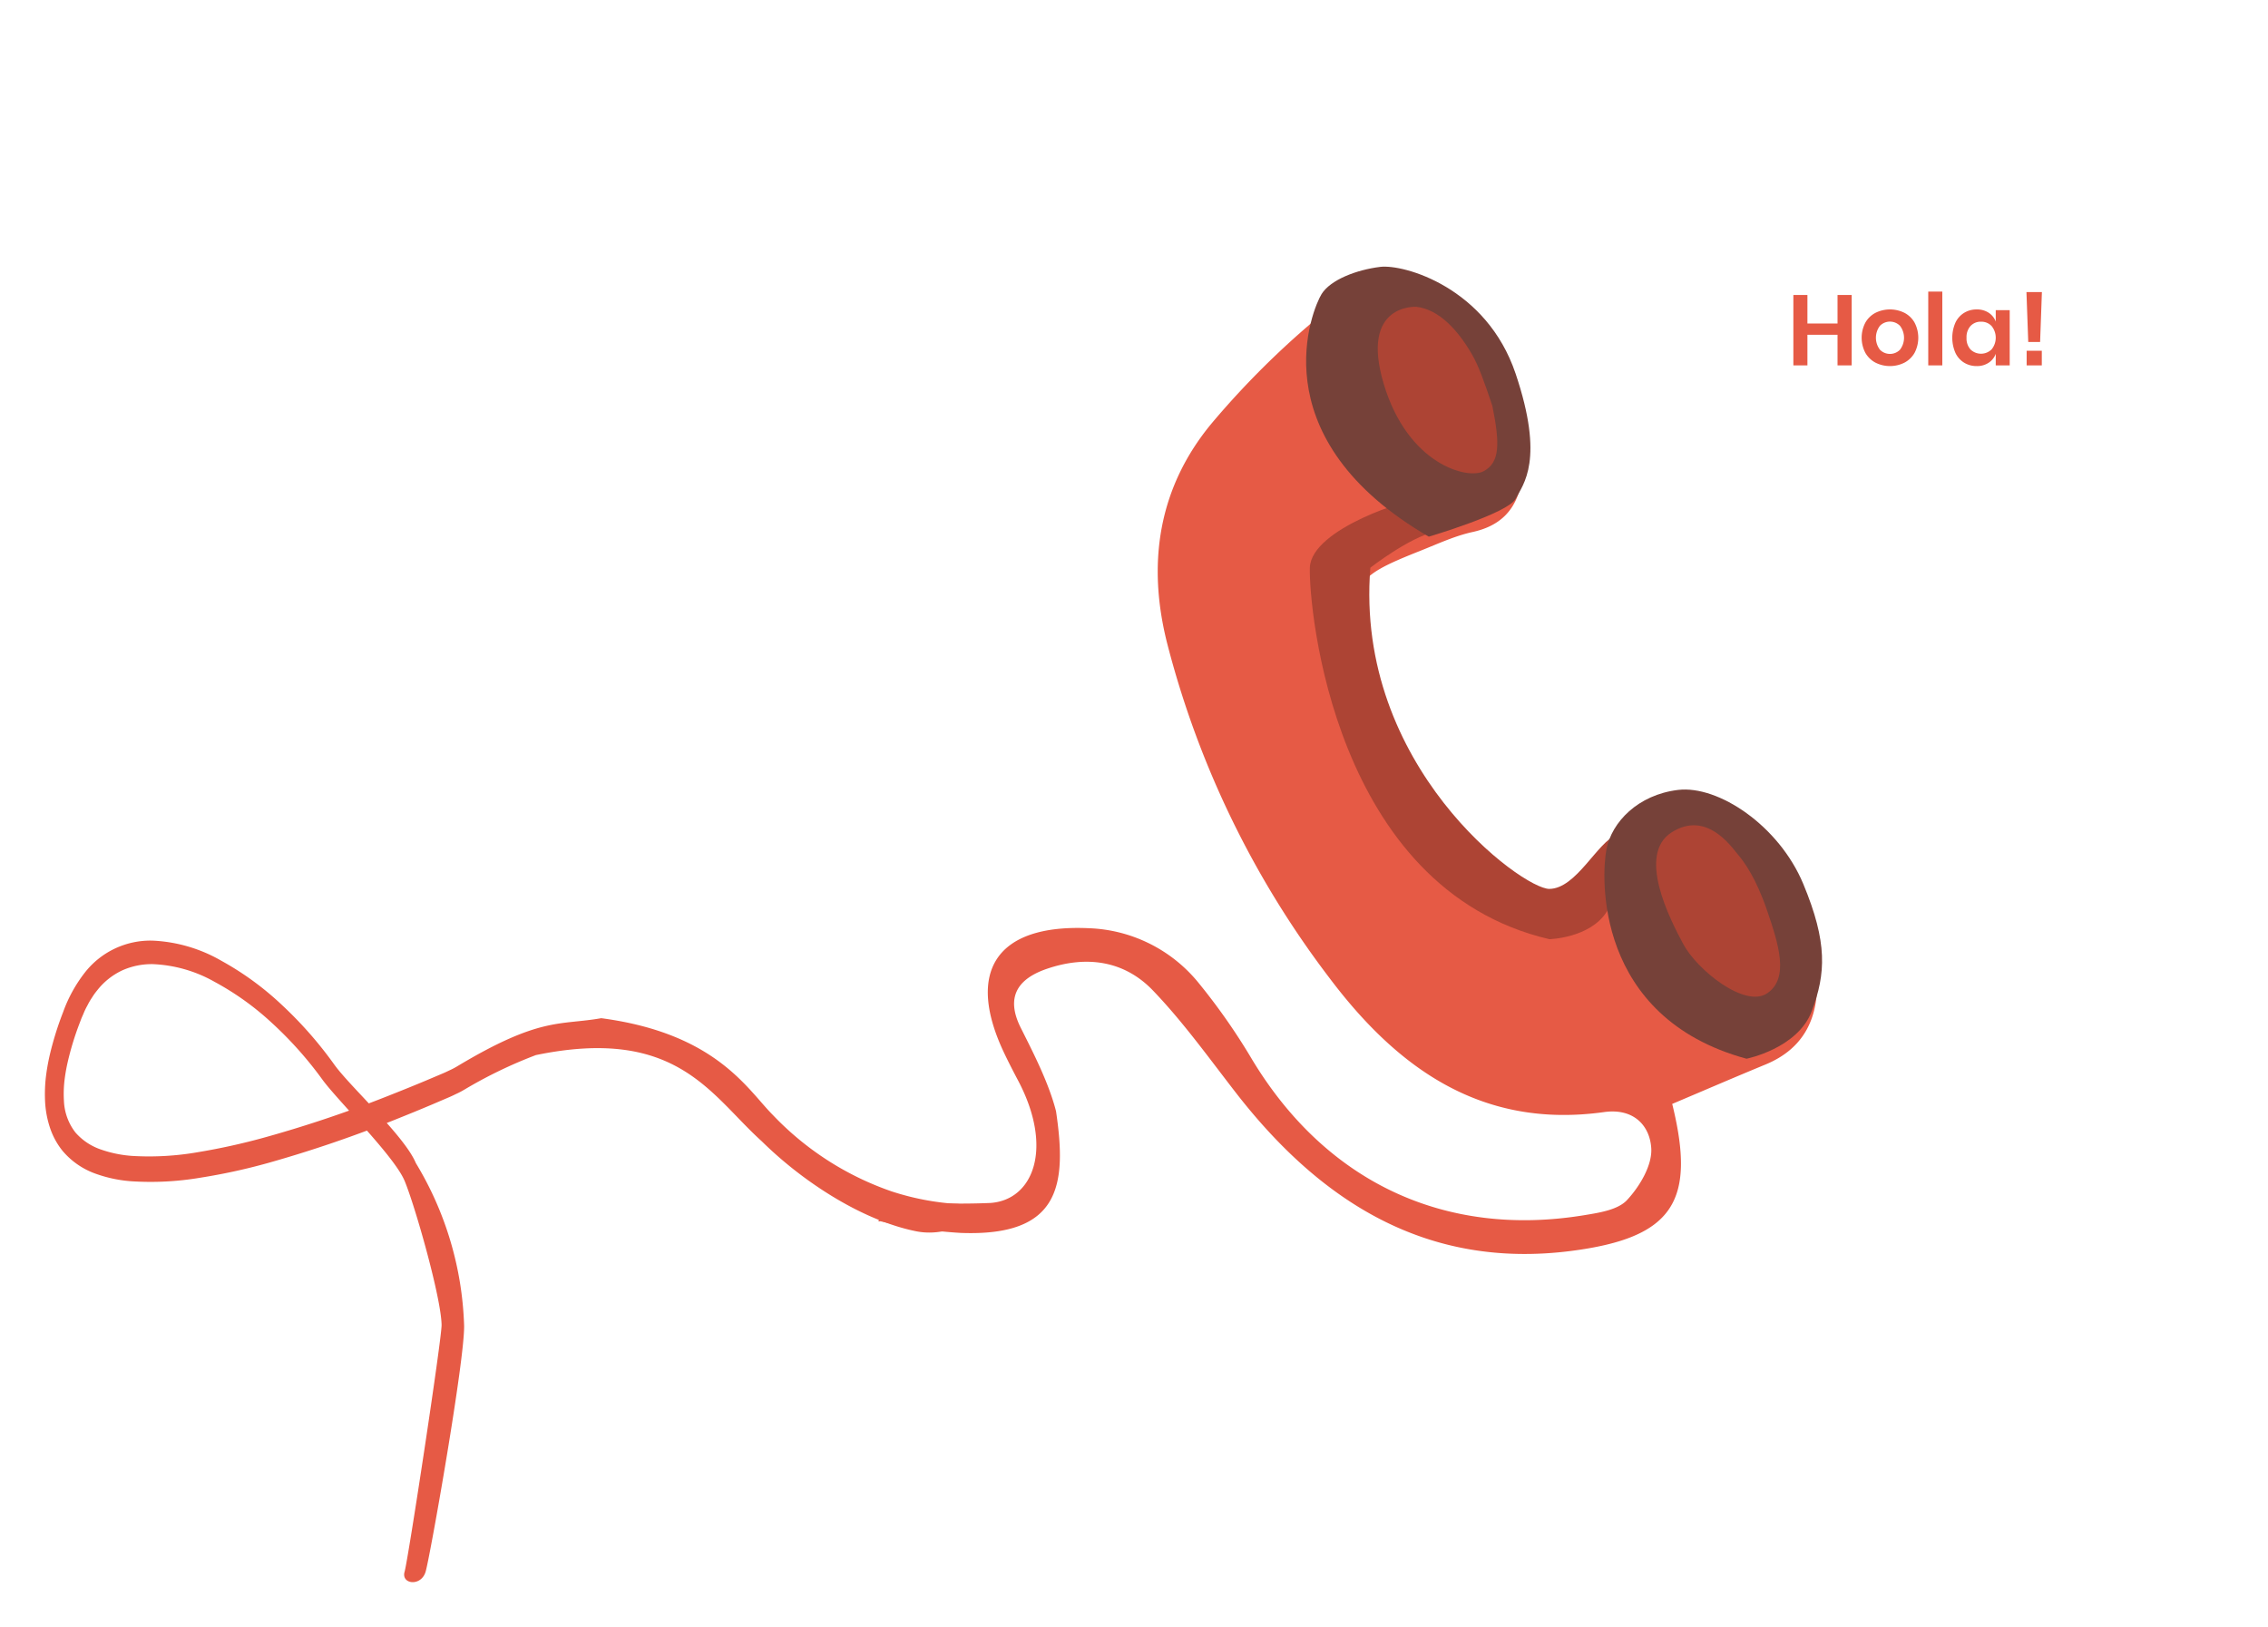 <svg xmlns="http://www.w3.org/2000/svg" xmlns:xlink="http://www.w3.org/1999/xlink" width="454.993" height="326.321" viewBox="0 0 454.993 326.321">
  <defs>
    <filter id="Path_23" x="313.775" y="0" width="141.218" height="141.218" filterUnits="userSpaceOnUse">
      <feOffset dy="3" input="SourceAlpha"/>
      <feGaussianBlur stdDeviation="3" result="blur"/>
      <feFlood flood-opacity="0.161"/>
      <feComposite operator="in" in2="blur"/>
      <feComposite in="SourceGraphic"/>
    </filter>
    <filter id="Path_24" x="167.227" y="48.483" width="206.302" height="212.031" filterUnits="userSpaceOnUse">
      <feOffset dy="3" input="SourceAlpha"/>
      <feGaussianBlur stdDeviation="3" result="blur-2"/>
      <feFlood flood-opacity="0.161"/>
      <feComposite operator="in" in2="blur-2"/>
      <feComposite in="SourceGraphic"/>
    </filter>
    <filter id="Path_43" x="0" y="179.651" width="214.622" height="146.67" filterUnits="userSpaceOnUse">
      <feOffset dy="3" input="SourceAlpha"/>
      <feGaussianBlur stdDeviation="3" result="blur-3"/>
      <feFlood flood-opacity="0.161"/>
      <feComposite operator="in" in2="blur-3"/>
      <feComposite in="SourceGraphic"/>
    </filter>
  </defs>
  <g id="Group_28" data-name="Group 28" transform="translate(-602.225 -588.517)">
    <g id="Group_26" data-name="Group 26">
      <g id="Group_24" data-name="Group 24">
        <g transform="matrix(1, 0, 0, 1, 602.23, 588.52)" filter="url(#Path_23)">
          <path id="Path_23-2" data-name="Path 23" d="M854.621,219.2a61.6,61.6,0,0,0-49.078,98.842l-7.154,24.376h55.447l-.041-.021c.276,0,.549.021.825.021a61.609,61.609,0,1,0,0-123.218Z" transform="translate(-470.24 -213.2)" fill="#fff"/>
        </g>
        <g transform="matrix(1, 0, 0, 1, 602.23, 588.52)" filter="url(#Path_24)">
          <path id="Path_24-2" data-name="Path 24" d="M491.873,502.289c8.629-.608,12.7-11.04,5.528-24.59-.931-1.756-1.843-3.527-2.7-5.32-7.914-16.516-1.645-26,16.755-25.2a29.717,29.717,0,0,1,22.243,11.06,125.4,125.4,0,0,1,10.7,15.34c14.792,24.464,38.553,35.745,66.534,31.174,3.028-.5,6.8-1.054,8.649-3.047,2.535-2.726,5.06-6.944,4.86-10.362-.266-4.542-3.515-8.116-9.456-7.283-24.364,3.406-41.31-8.571-55.117-26.917a187.75,187.75,0,0,1-32.512-66.969c-4.164-16.291-1.725-31.411,8.844-44.189a171.842,171.842,0,0,1,26.257-25.21c3.326-2.614,10.4-2.865,14.744-1.324,12.831,4.551,22.473,21.156,21.67,34.669-.41,6.86-2.767,11.954-10.259,13.595-3.57.78-6.976,2.371-10.4,3.732-13.747,5.461-14.409,6.6-11.3,20.785,4.193,19.147,12.025,36,29.2,47.247,5.6,3.665,10.121,4.309,14.669-1.415,2.639-3.32,6.355-5.841,8.73-9.308,4.974-7.26,11.527-7.133,17.852-3.506,11.993,6.878,19.509,17.231,20.307,31.5.448,8.043-2.314,14.471-10.321,17.775-6.257,2.58-12.471,5.265-18.705,7.9,4.8,19.483.3,26.837-20.236,29.483-28.912,3.722-50.275-9.763-67.356-31.8-5.377-6.937-10.53-14.13-16.587-20.437-5.772-6.014-13.367-7.063-21.324-4.325-5.989,2.061-8.2,5.813-5.185,11.818,2.673,5.326,5.61,11.055,7.071,16.719,2.184,14.725.939,25.161-19.06,24.417a95.457,95.457,0,0,1-16.182-2.345c-1.9.471,4.195-3.827,2.074-4.254A139.71,139.71,0,0,0,491.873,502.289Z" transform="translate(-293.18 -264.02)" fill="#e65a45"/>
        </g>
        <path id="Path_25" data-name="Path 25" d="M538.158,339.05c.144-.854-20.559,5.308-20.8,13.29s4.716,64.4,48.054,74.511c0,0,8.089-.216,11.467-5.455s5.974-17,2.046-15.5-8.1,10.809-13.513,10.868-39.1-24.551-35.919-64.424c0,0,7.8-6.068,13-7.223C542.493,345.118,537.87,340.783,538.158,339.05Z" transform="translate(347.645 350.037)" fill="#ad4434"/>
        <path id="Path_28" data-name="Path 28" d="M520.385,323.349c-1.784,2.87-12.486,28,20.086,47.815.466.282.938.563,1.422.842,0,0,15.88-4.674,17.418-7.591s5.84-7.784,0-25.106-22.427-21.993-27.173-21.41S522.169,320.479,520.385,323.349Z" transform="translate(346.967 324.148)" fill="#764139"/>
        <path id="Path_29" data-name="Path 29" d="M544.72,375.982c-1.064,5.4-2.421,33.725,28.09,42.038,0,0,10.273-2.036,13.1-9.556s3.173-13.753-1.7-25.476-17.064-19.852-25.134-18.88S545.784,370.577,544.72,375.982Z" transform="translate(379.788 382.842)" fill="#764139"/>
        <path id="Path_26" data-name="Path 26" d="M531.622,319.872s-11.4-.736-6.557,15.465,16.851,19.246,20.063,17.5,3.285-5.373,1.738-13.064c-1.557-4.65-2.758-8.079-4.156-10.464C539.882,324.481,536.156,320.41,531.622,319.872Z" transform="translate(354.755 330.178)" fill="#ad4434"/>
        <path id="Path_27" data-name="Path 27" d="M565.2,371.956c-1.338-1.58-6.27-8.8-13.235-4.366s-.435,17.255,2.351,22.431,12.352,12.876,16.828,9.842,2.259-9.9,0-16.528S566.542,373.536,565.2,371.956Z" transform="translate(385.611 387.869)" fill="#ad4434"/>
        <g transform="matrix(1, 0, 0, 1, 602.23, 588.52)" filter="url(#Path_43)">
          <path id="Path_43-2" data-name="Path 43" d="M459.163,311.5c-7.266,2.039-14.238,7.678-21.779,6.188-10.436-2.06-22.381-9.535-31.029-18.061-10.29-9.272-17.006-23.134-45.317-17.285a91.148,91.148,0,0,0-14.394,6.959,17.328,17.328,0,0,1-1.668.867c-.569.279-1.127.539-1.656.758l-3.232,1.381q-3.236,1.367-6.489,2.665A250.337,250.337,0,0,1,307.243,304a119.989,119.989,0,0,1-13.514,2.935,59.9,59.9,0,0,1-13.854.713,26.934,26.934,0,0,1-7.066-1.482,15.439,15.439,0,0,1-6.739-4.635,14.8,14.8,0,0,1-2.411-4.331,19.821,19.821,0,0,1-1.055-5.106,30.213,30.213,0,0,1,.1-5.035,41.721,41.721,0,0,1,.807-4.711,64.013,64.013,0,0,1,2.69-8.638,28.486,28.486,0,0,1,4.319-7.871,16.7,16.7,0,0,1,13.682-6.453,30.28,30.28,0,0,1,13.776,4.058,59.538,59.538,0,0,1,12.149,8.877,79.576,79.576,0,0,1,10.475,11.93c3.175,4.435,14.11,14.323,16.357,19.749a66.926,66.926,0,0,1,9.68,32.458c.235,6.508-6.82,46.489-7.723,49.512s-4.946,2.518-4.215,0,7.463-46.777,7.423-49.512c-.087-5.491-5.338-23.914-7.423-28.9-2.1-5-13.46-16.129-16.495-20.309a75.284,75.284,0,0,0-10.025-11.264,55.979,55.979,0,0,0-11.51-8.286,27.431,27.431,0,0,0-12.488-3.6,14.477,14.477,0,0,0-6.063,1.226,13.757,13.757,0,0,0-5.086,4.033,12.663,12.663,0,0,0-1.03,1.433,13.667,13.667,0,0,0-.922,1.577,14.113,14.113,0,0,0-.814,1.7l-.384.874-.363.959a58.432,58.432,0,0,0-2.407,7.855,35.346,35.346,0,0,0-.675,3.981,23.751,23.751,0,0,0-.075,3.86,11.074,11.074,0,0,0,2.292,6.255,11.853,11.853,0,0,0,5.182,3.447,23.974,23.974,0,0,0,6.277,1.27,57.072,57.072,0,0,0,13.152-.758,129.318,129.318,0,0,0,13.178-2.9,246.543,246.543,0,0,0,26.035-8.814q3.227-1.273,6.437-2.617l3.208-1.358c.547-.225,1.052-.462,1.541-.7a14.843,14.843,0,0,0,1.479-.763c16.805-10.1,20.706-8.243,29.007-9.718,23.041,3.044,29.312,14.274,34.364,19.349A59.768,59.768,0,0,0,432.4,309.676a52.625,52.625,0,0,0,13.275,2.532c4.473.22,5.336,1.786,9.726.611Z" transform="translate(-253.54 -73.73)" fill="#e65a45"/>
        </g>
        <g id="Group_27" data-name="Group 27" transform="translate(777.253 519.669)" style="isolation: isolate">
          <path id="Path_50" data-name="Path 50" d="M196.447,128.011v14.12h-2.84v-6.14h-6.04v6.14h-2.82v-14.12h2.82v5.72h6.04v-5.72Z" fill="#e65a45"/>
          <path id="Path_51" data-name="Path 51" d="M207.037,131.591a4.976,4.976,0,0,1,2.029,1.97,6.545,6.545,0,0,1,0,6.05,5.066,5.066,0,0,1-2.029,1.97,6.481,6.481,0,0,1-5.82,0,5.056,5.056,0,0,1-2.03-1.97,6.553,6.553,0,0,1,0-6.05,4.967,4.967,0,0,1,2.03-1.97,6.566,6.566,0,0,1,5.82,0Zm-4.911,2.59a3.955,3.955,0,0,0,0,4.82,2.825,2.825,0,0,0,4,0,3.948,3.948,0,0,0,0-4.82,2.825,2.825,0,0,0-4,0Z" fill="#e65a45"/>
          <path id="Path_52" data-name="Path 52" d="M214.627,127.331v14.8h-2.82v-14.8Z" fill="#e65a45"/>
          <path id="Path_53" data-name="Path 53" d="M223.927,131.571a3.6,3.6,0,0,1,1.42,1.78v-2.3h2.8v11.08h-2.8v-2.32a3.651,3.651,0,0,1-1.42,1.79,4.21,4.21,0,0,1-2.4.67,4.759,4.759,0,0,1-2.52-.68,4.59,4.59,0,0,1-1.75-1.97,7.6,7.6,0,0,1,0-6.06,4.59,4.59,0,0,1,1.75-1.97,4.759,4.759,0,0,1,2.52-.68A4.26,4.26,0,0,1,223.927,131.571Zm-3.64,2.66a3.328,3.328,0,0,0-.8,2.36,3.29,3.29,0,0,0,.8,2.35,3.031,3.031,0,0,0,4.23-.02,3.714,3.714,0,0,0,0-4.68,2.792,2.792,0,0,0-2.11-.87A2.759,2.759,0,0,0,220.287,134.231Z" fill="#e65a45"/>
          <path id="Path_54" data-name="Path 54" d="M234.607,127.431l-.36,10h-2.38l-.36-10Zm-.02,11.76v2.94h-3.04v-2.94Z" fill="#e65a45"/>
        </g>
      </g>
    </g>
  </g>
</svg>
